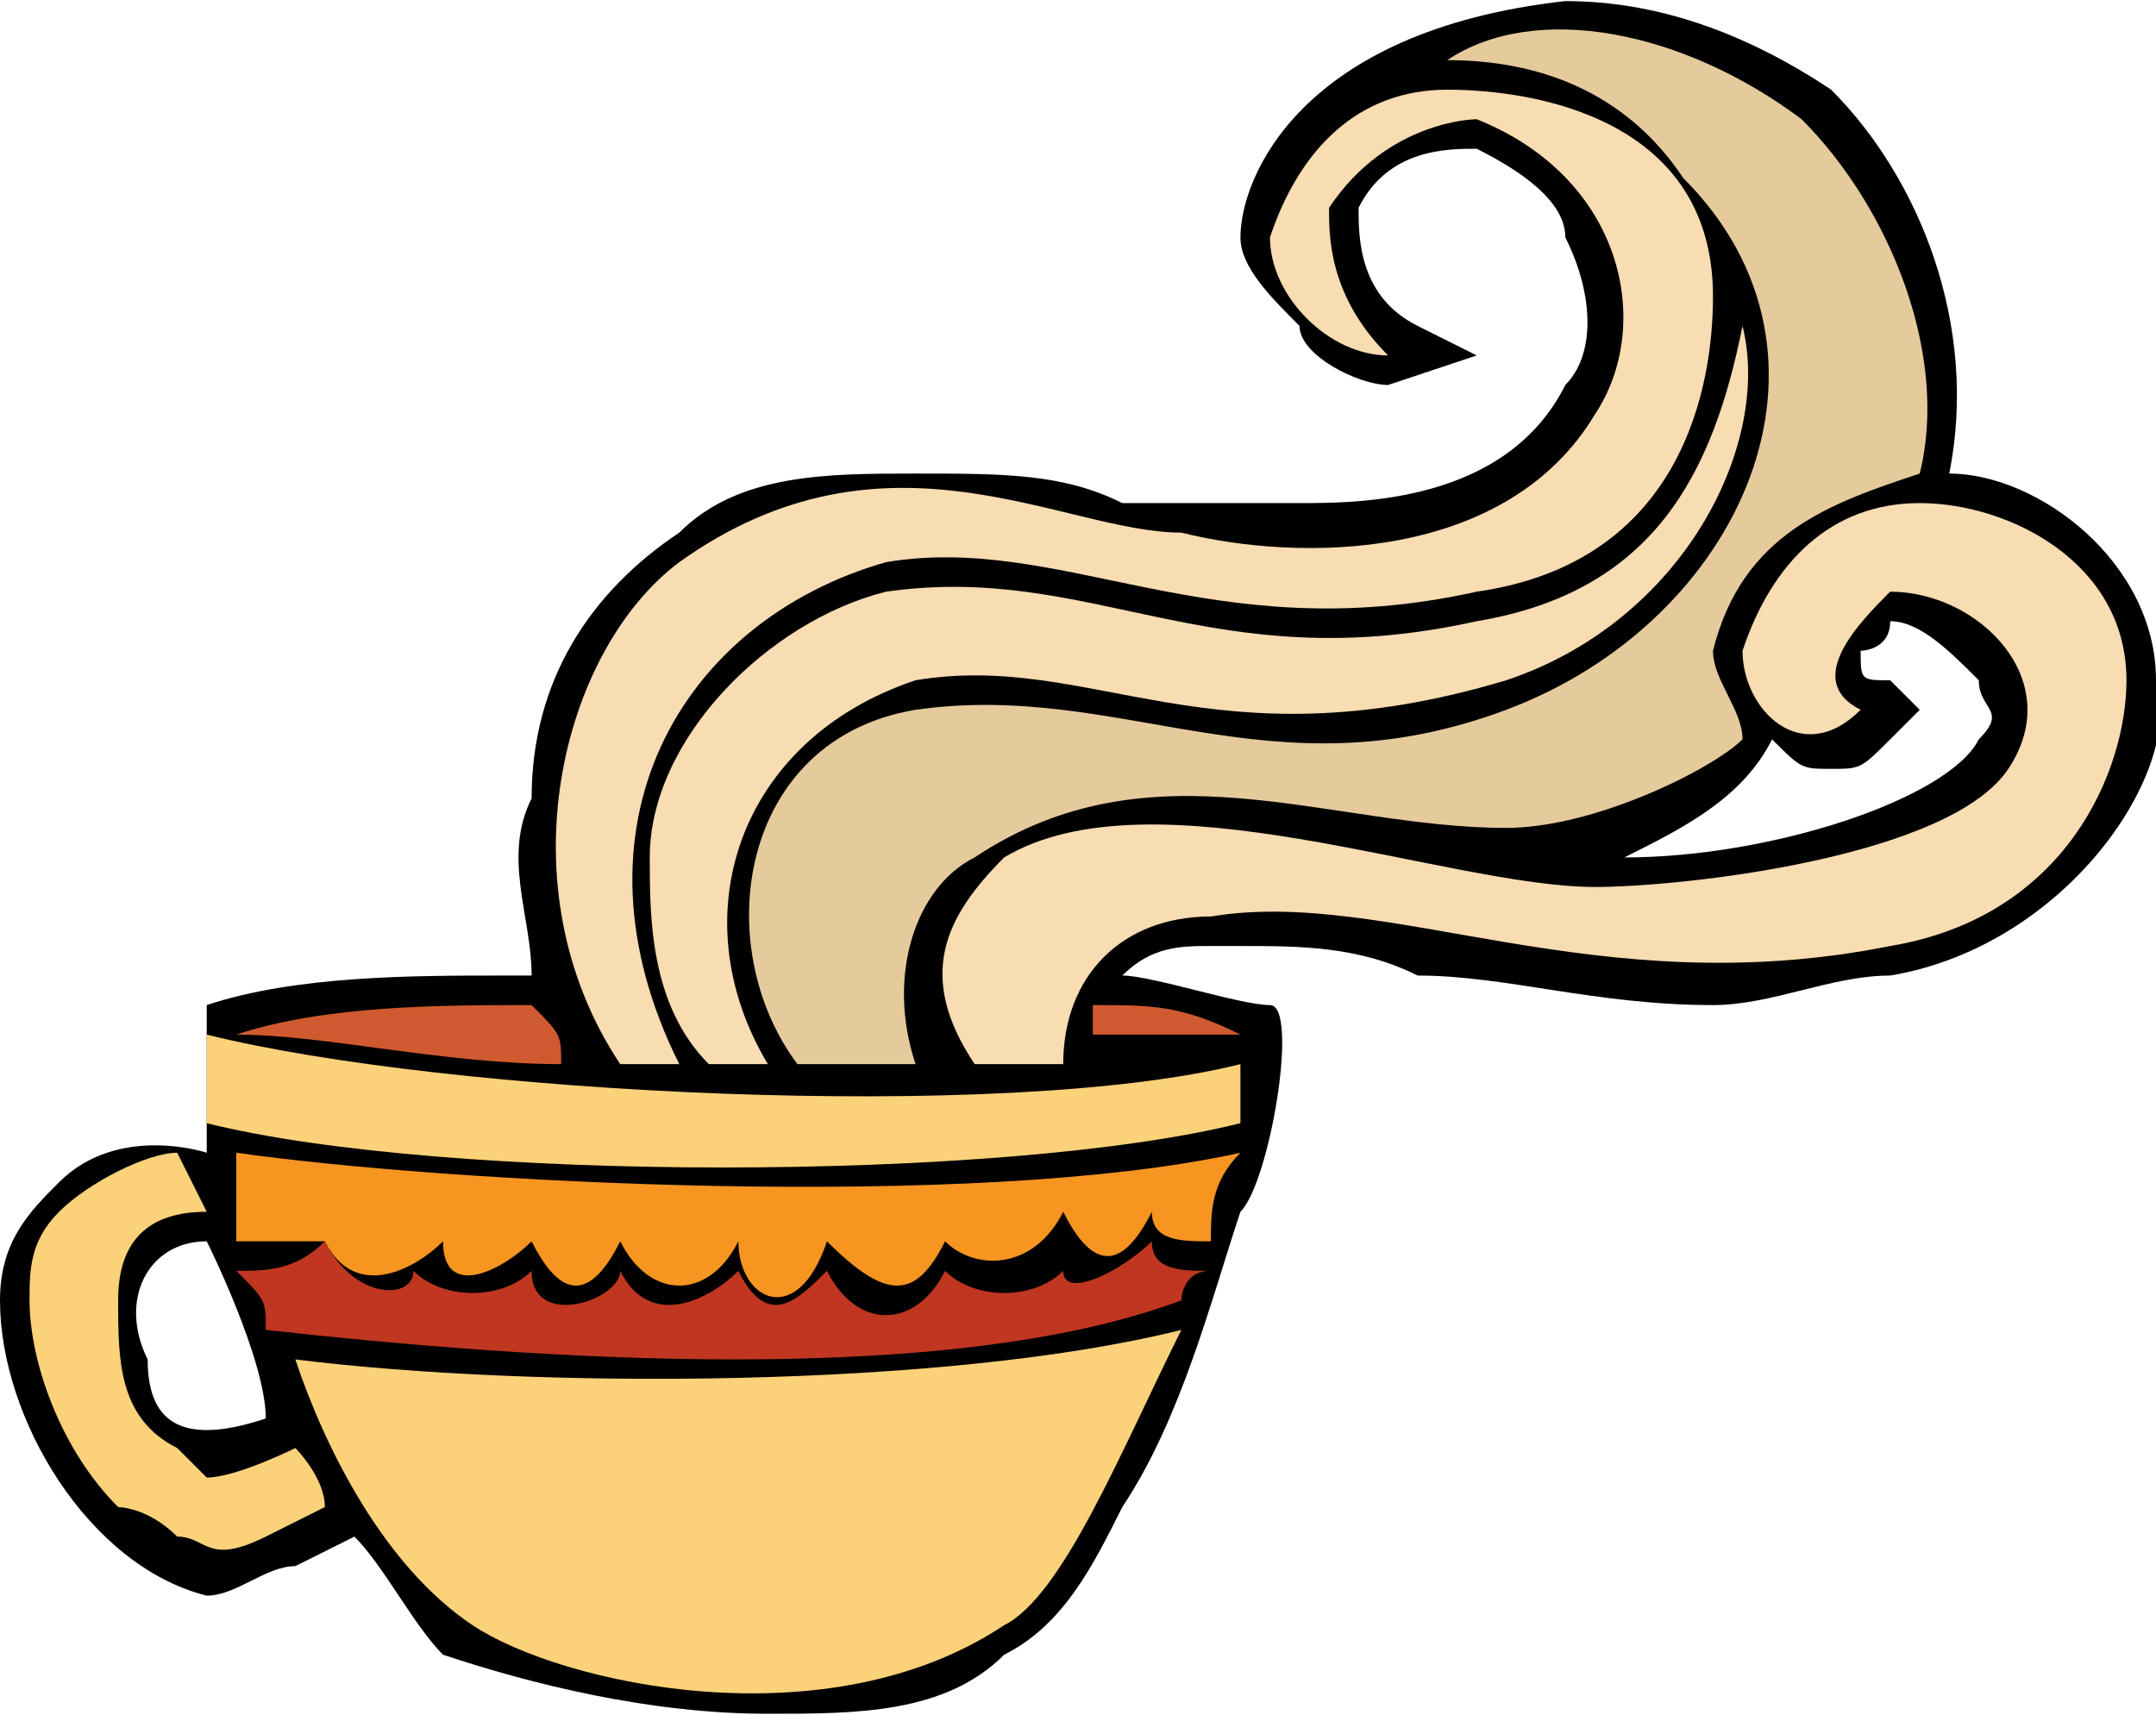 <?xml version="1.0" encoding="UTF-8"?>
<!DOCTYPE svg PUBLIC "-//W3C//DTD SVG 1.1//EN" "http://www.w3.org/Graphics/SVG/1.1/DTD/svg11.dtd">
<!-- Creator: CorelDRAW X7 -->
<svg xmlns="http://www.w3.org/2000/svg" xml:space="preserve" width="0.538in" height="0.428in" version="1.1" style="shape-rendering:geometricPrecision; text-rendering:geometricPrecision; image-rendering:optimizeQuality; fill-rule:evenodd; clip-rule:evenodd"
viewBox="0 0 73 58"
 xmlns:xlink="http://www.w3.org/1999/xlink">
 <defs>
  <style type="text/css">
   <![CDATA[
    .fil2 {fill:#C03620}
    .fil5 {fill:#D05A2F}
    .fil6 {fill:#E5CA9C}
    .fil3 {fill:#F79521}
    .fil4 {fill:#F8DCB2}
    .fil1 {fill:#FBD17A}
    .fil0 {fill:black;fill-rule:nonzero}
   ]]>
  </style>
 </defs>
 <g id="__x0023_Layer_x0020_1">

  <g id="_145753389296">
   <path class="fil0" d="M73 23c0,-4 -4,-7 -7,-7 1,-5 -1,-10 -4,-13 -3,-2 -6,-3 -9,-3 -9,1 -11,6 -11,8 0,1 1,2 2,3 0,1 2,2 3,2l3 -1 -2 -1c-2,-1 -2,-3 -2,-4 1,-2 3,-2 4,-2 0,0 0,0 0,0 2,1 3,2 3,3 1,2 1,4 0,5 -2,4 -7,4 -9,4 -1,0 -3,0 -4,0 0,0 -1,0 -2,0 -2,-1 -4,-1 -7,-1 -3,0 -6,0 -8,2 -3,2 -5,5 -5,9 -1,2 0,4 0,6 0,0 0,0 -1,0 -3,0 -7,0 -10,1 0,2 0,5 0,5 0,0 -3,-1 -5,1 -1,1 -2,2 -2,4 0,4 3,9 7,10 1,0 2,-1 3,-1 0,0 2,-1 2,-1 1,1 2,3 3,4 3,1 7,2 11,2 3,0 6,0 8,-2 2,-1 3,-3 4,-5 2,-3 3,-7 4,-10 1,-1 2,-7 1,-7 -1,0 -4,-1 -5,-1 1,-1 2,-1 3,-1 0,0 1,0 1,0 2,0 4,0 6,1 3,0 6,1 10,1 2,0 4,-1 6,-1 6,-1 10,-7 9,-10zm-64 25l0 0c-3,1 -4,0 -4,-2 -1,-2 0,-4 2,-4 0,0 0,0 0,0 0,0 2,4 2,6zm46 -19l0 0c2,-1 4,-2 5,-4 1,1 1,1 2,1 1,0 1,0 2,-1l1 -1 -1 -1c-1,0 -1,0 -1,-1 0,0 1,0 1,-1 1,0 2,1 3,2 0,1 1,1 0,2 -1,2 -7,4 -12,4z"/>
   <g>
    <path class="fil1" d="M42 36c0,0 0,1 0,2 -8,2 -27,2 -35,0 0,-1 0,-2 0,-3 8,2 27,3 35,1z"/>
    <path class="fil2" d="M41 43c-1,0 -1,1 -1,1 -8,3 -22,2 -31,1 0,-1 0,-1 -1,-2 1,0 2,0 3,-1 1,2 3,2 3,1 1,1 3,1 4,0 0,2 3,1 3,0 1,2 3,1 4,0 1,2 2,1 3,0 1,2 3,2 4,0 1,1 3,1 4,0 0,1 2,0 3,-1 0,1 1,1 2,1z"/>
    <path class="fil3" d="M42 39c-1,1 -1,2 -1,3 -1,0 -2,0 -2,-1 -1,2 -2,2 -3,0 -1,2 -3,2 -4,1 -1,2 -2,2 -4,0 -1,3 -3,2 -3,0 -1,2 -3,2 -4,0 -1,2 -2,2 -3,0 -1,1 -3,2 -3,0 -1,1 -3,2 -4,0 -1,0 -2,0 -3,0 0,-1 0,-2 0,-3 7,1 25,2 34,0z"/>
    <path class="fil1" d="M40 45c-2,4 -4,9 -6,10 -6,4 -15,2 -18,0 -3,-2 -5,-6 -6,-9 8,1 22,1 30,-1z"/>
    <path class="fil4" d="M68 26c2,-3 -1,-6 -4,-6 -1,1 -3,3 -1,4 -2,2 -4,0 -4,-2 1,-3 3,-5 6,-5 3,0 7,2 7,6 0,3 -2,8 -8,9 -10,2 -17,-2 -23,-1 -3,0 -5,2 -5,5 -1,0 -2,0 -3,0 -2,-3 -1,-5 1,-7 5,-3 15,1 20,1 3,0 12,-1 14,-4z"/>
    <path class="fil4" d="M54 14c2,-3 1,-8 -4,-10 0,0 -3,0 -5,3 0,1 0,3 2,5 -2,0 -4,-2 -4,-4 1,-3 3,-5 6,-5 3,0 9,1 9,7 0,3 -1,9 -8,10 -9,2 -14,-2 -20,-1 -7,2 -11,9 -7,17 -1,0 -1,0 -2,0 -4,-6 -2,-14 2,-17 7,-5 13,-1 17,-1 4,1 11,1 14,-4z"/>
    <path class="fil1" d="M11 51c0,-1 -1,-2 -1,-2 0,0 -2,1 -3,1 0,0 -1,-1 -1,-1 -2,-1 -2,-3 -2,-5 0,-2 1,-3 3,-3 0,0 -1,-2 -1,-2 -1,0 -3,1 -4,2 -1,1 -1,2 -1,3 0,2 1,5 3,7 0,0 1,0 2,1 1,0 1,1 3,0 0,0 2,-1 2,-1z"/>
    <path class="fil5" d="M37 34c2,0 3,0 5,1 -2,0 -4,0 -5,0 0,0 0,-1 0,-1z"/>
    <path class="fil4" d="M59 11c1,4 -2,10 -8,12 -10,3 -14,-1 -20,0 -6,2 -8,8 -5,13 -1,0 -1,0 -2,0 -2,-2 -2,-5 -2,-7 0,-4 4,-8 8,-9 7,-1 11,3 20,1 6,-1 8,-5 9,-10z"/>
    <path class="fil6" d="M49 2c3,-2 8,-1 12,2 3,3 5,8 4,12 -3,1 -6,2 -7,6 0,1 1,2 1,3 -1,1 -5,3 -8,3 -6,0 -12,-3 -18,1 -2,1 -3,4 -2,7 -2,0 -3,0 -4,0 -3,-4 -2,-11 4,-12 7,-1 12,3 20,0 8,-3 12,-12 6,-18 -2,-3 -5,-4 -8,-4z"/>
    <path class="fil5" d="M8 35c3,-1 7,-1 10,-1 1,1 1,1 1,2 -4,0 -8,-1 -11,-1z"/>
   </g>
  </g>
 </g>
</svg>
